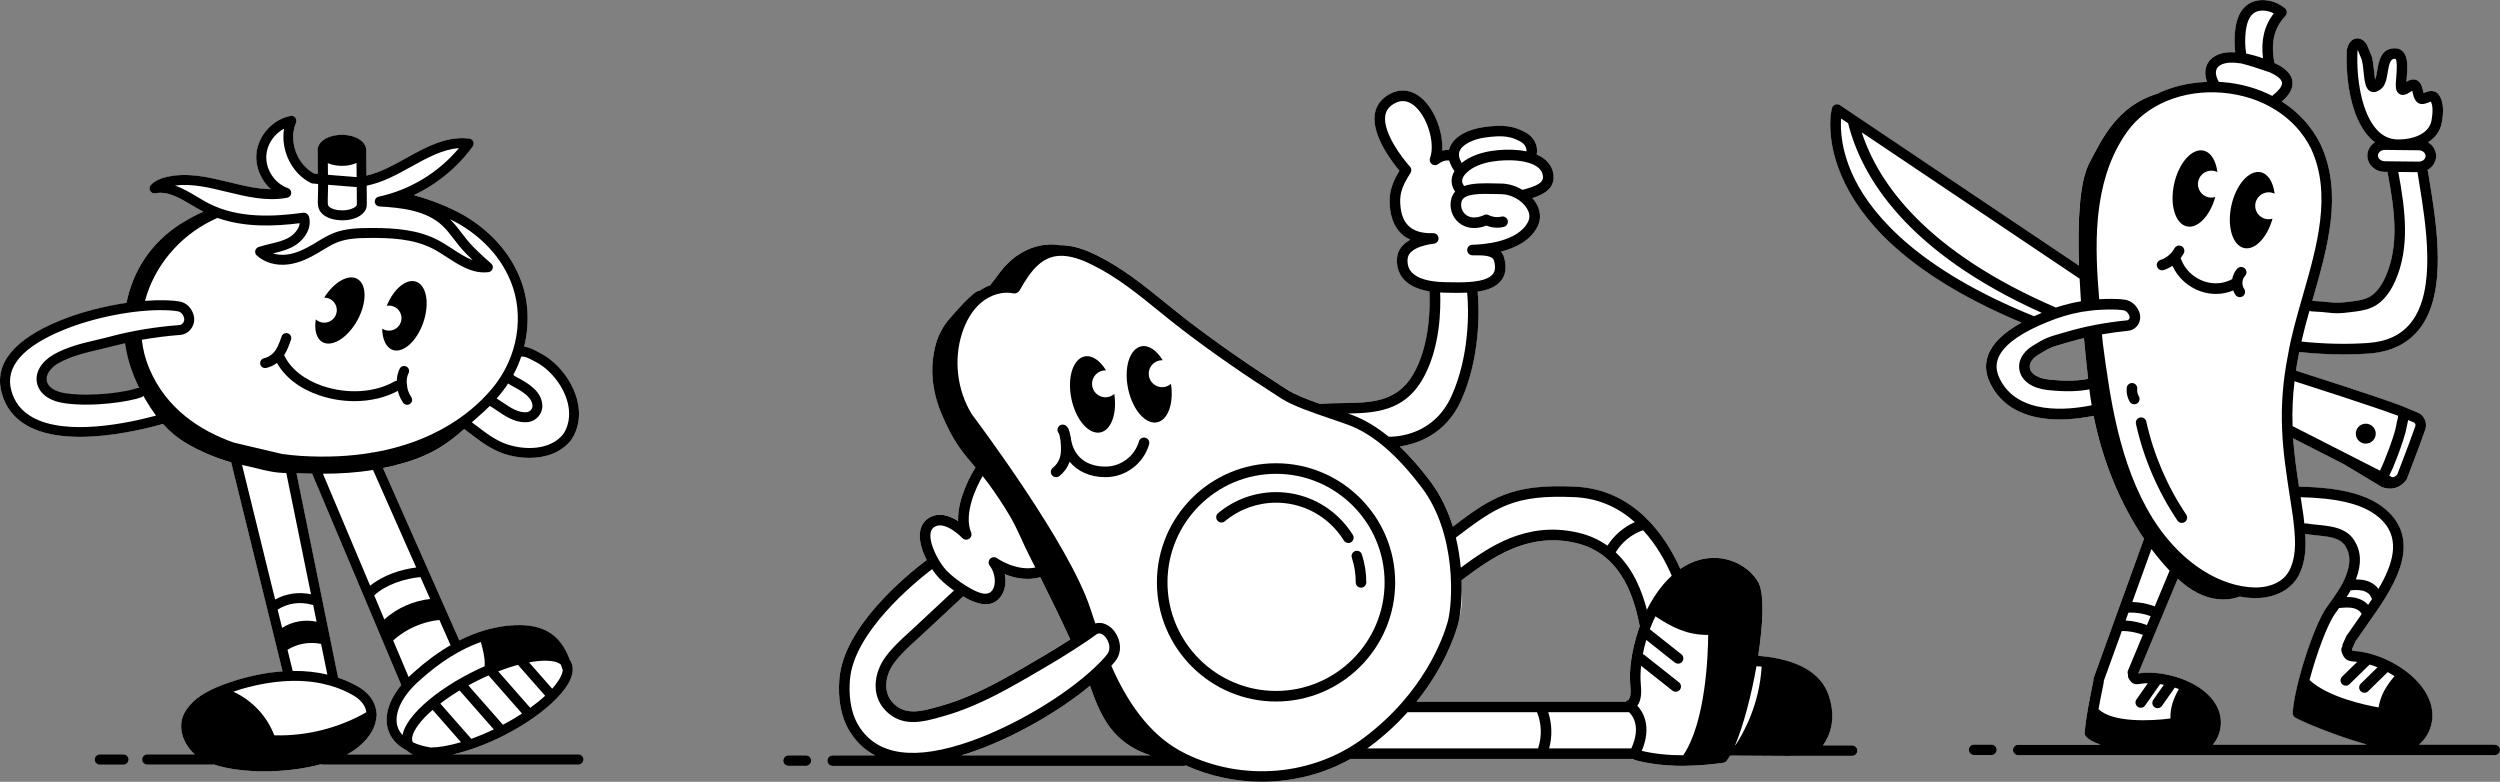 <?xml version="1.0" encoding="UTF-8"?><svg id="Layer_2" xmlns="http://www.w3.org/2000/svg" viewBox="0 0 1151 359.93"><rect x="0" y="0" width="1151" height="359.93" fill="#808080" stroke="none"/><defs><style>.cls-1{fill:#fff;}</style></defs><g id="Layer_1-2"><path class="cls-1" d="M262.27,303.78c-4.39-12.21-13.06-17.08-27.78-15.72-7.7.7-15.39,3.01-23.03,6.87l-14.24-32.17c-.06-.24-.16-.46-.29-.66l-20.62-46.58c2.82-.58,5.71-1.26,8.7-2.09,14.53-4.05,22.01-9.95,28.78-15.93.87.65,1.75,1.31,2.61,1.97,4.72,3.61,9.6,7.33,15.57,9.38,3.65,1.22,7.71,1.92,11.76,1.92,7.32,0,14.58-2.32,19.18-8.14.04-.05.07-.1.1-.14,3.4-5.08,4.39-11.23,2.84-17.79-2.04-8.68-8.41-17.16-16.23-21.62-.03-.02-.07-.04-.1-.05-.44-.22-.91-.48-1.41-.76-1.96-1.07-4.39-2.4-6.83-2.65,2.97-11.91,1.89-24.5-3.53-35.25-4.92-10.1-13.26-18.82-24.16-25.22-6.88-3.86-14.66-6.98-23.17-9.31,10.77-5.07,20.29-12.85,27.24-22.49.46-.64.55-1.48.23-2.21-.32-.73-1-1.23-1.79-1.32-10.56-1.24-19.92,3.94-28.98,8.95-5.95,3.29-12.07,6.67-18.41,8.1l-.11-11.68s0-.03,0-.04c-.05-4.01-4.83-7.02-11.16-7.02s-11.16,3.05-11.16,7.09c0,.3.03.58.08.87l.09,10.07-1.65-.13c-8.12-4.21-12.11-15.09-8.54-23.54.32-.76.2-1.64-.33-2.28-.52-.64-1.36-.94-2.17-.78-8.32,1.63-15.06,9.24-15.67,17.7-.44,6.01,2.25,12.04,6.7,16.04-6.25-.05-12.61-1.6-19.24-3.21-9.4-2.29-19.12-4.66-28.79-2.42-2.06.48-5.06,1.38-7.25,3.68-.67.7-.81,1.76-.34,2.61.46.85,1.42,1.31,2.38,1.13,5.74-1.09,11.2,2.16,16.99,5.59,1.67.99,3.4,2.02,5.13,2.93-3.15,1.25-6.32,3.12-8.66,4.48-4.6,2.68-8.82,6-12.5,9.85-2.09,2.19-4.01,4.55-5.71,7.05-4.22,6.21-7.1,13.29-8.57,20.66-10.46,1.54-21.46,4.4-30.63,8.14C6.24,156.39-2.77,167.57.82,180.89c1.77,6.56,5.69,11.61,11.67,15.02,6.73,3.84,15.45,5.19,24.37,5.19,14.49,0,29.5-3.55,37.34-5.73l.49-.14c.09-.03.18-.07.26-.1,1.55,1.74,3.2,3.37,4.99,4.86,4.32,3.58,9.32,6.26,14.44,8.53,3.93,1.74,7.97,3.25,12.1,4.39l23.67,96.25c-6.16.44-13,1.62-20.58,3.83-2.75.88-6.17,1.98-9.48,3.37-7.77,3.26-12.64,7.15-15.35,12.32-3.84,8.06,1.45,17.49,8.78,21.23,6.56,3.45,17.05,5.2,28.23,5.2,16.69,0,34.92-3.89,43.85-11.8,4.64-3.93,7.36-8.73,7.65-13.4.19-.5.21-1.06.01-1.57,0-.03,0-.07,0-.1-.2-3.14-1.65-7.67-7.41-11.42l-.19-.13s-.07-.05-.11-.07c-2.73-1.65-6.03-3.25-9.92-4.57l-19.17-94.13c2.49.07,4.91.13,7.27.16l41.06,97.34c-5.7,6.92-7.98,14.22-6.1,20.4.97,3.2,3.32,6.95,8.69,9.69,2.1,2.12,5.59,3.21,10.37,3.21.16,0,.33-.02.5-.02.32.05.62.1.95.14.09.01.19.02.28.02.36,0,.7-.09,1-.25.95-.07,1.95-.18,2.98-.32,8.32-1.16,18.37-4.57,28.32-9.61,9.94-5.04,18.64-11.13,24.49-17.16,6.49-6.68,8.77-12.5,6.58-16.82-.16-.32-.36-.63-.56-.92ZM64.01,178.04c-1.14,3.48-4.87,4.22-8.12,4.49-10.3.86-22.19,1.63-31.93-2.54-2.75-1.18-4.91-3.56-3.85-6.73,1.11-3.34,6.66-5.91,9.32-7.64,4.42-2.87,8.82-4.41,14-5.18,5.23-.78,9.51-3.05,14.57-4.24,4.34-1.02,6.31,5.2,2.68,6.83.11.21.2.42.26.65,1.16,4.15,4.49,9.99,3.06,14.35Z"/><path d="M266.28,347.4h-57.92c7.45-1.67,15.76-4.79,23.43-8.68,9.95-5.04,18.65-11.14,24.5-17.17,6.51-6.7,8.79-12.54,6.59-16.88-.17-.33-.36-.64-.57-.93-4.4-12.22-13.09-17.1-27.83-15.74-7.69.7-15.37,3-23,6.85l-14.22-32.12c-.06-.25-.17-.48-.31-.69l-20.61-46.55c2.81-.57,5.67-1.25,8.65-2.08,14.51-4.04,21.99-9.93,28.74-15.89.88.65,1.75,1.31,2.62,1.98,4.72,3.61,9.6,7.34,15.58,9.39,3.65,1.22,7.72,1.93,11.77,1.93,7.34,0,14.61-2.32,19.22-8.16.04-.05.07-.1.11-.15,3.41-5.1,4.4-11.26,2.85-17.82-2.05-8.69-8.42-17.19-16.25-21.65-.03-.02-.07-.04-.11-.06-.44-.22-.91-.48-1.41-.76-1.95-1.07-4.36-2.38-6.79-2.64,2.96-11.91,1.87-24.49-3.55-35.22-4.93-10.11-13.28-18.84-24.18-25.24-6.85-3.84-14.59-6.95-23.06-9.28,10.73-5.07,20.21-12.83,27.14-22.45.47-.66.57-1.52.24-2.26-.33-.74-1.02-1.26-1.83-1.35-10.58-1.25-19.95,3.94-29.01,8.96-6.19,3.43-12.11,6.7-18.33,8.09l-.11-11.63s0-.03,0-.04c-.05-4.04-4.85-7.08-11.21-7.08s-11.21,3.07-11.21,7.14c0,.3.03.59.08.87l.09,10.01-1.58-.13c-8.09-4.2-12.06-15.05-8.51-23.47.33-.78.2-1.68-.33-2.33-.53-.66-1.38-.96-2.22-.8-8.34,1.64-15.09,9.27-15.71,17.74-.43,5.98,2.21,11.98,6.62,15.99-6.21-.07-12.52-1.61-19.1-3.21-9.41-2.29-19.13-4.66-28.81-2.42-2.07.48-5.08,1.39-7.28,3.69-.68.72-.83,1.8-.35,2.67.48.87,1.46,1.34,2.44,1.15,5.71-1.08,11.17,2.16,16.95,5.59,1.66.99,3.38,2,5.1,2.91-3.13,1.25-6.28,3.1-8.6,4.45-4.6,2.68-8.82,6-12.5,9.85-2.09,2.19-4.01,4.55-5.71,7.05-4.21,6.19-7.09,13.25-8.56,20.6-10.47,1.54-21.48,4.41-30.66,8.16C6.2,156.36-2.83,167.56.77,180.9c1.77,6.57,5.7,11.64,11.69,15.05,6.74,3.84,15.47,5.19,24.4,5.19,14.5,0,29.51-3.55,37.35-5.74l.49-.14c.1-.03.19-.07.28-.11,1.54,1.72,3.18,3.34,4.96,4.82,4.32,3.58,9.31,6.26,14.44,8.53,3.91,1.73,7.93,3.23,12.05,4.37l23.66,96.22c-6.15.44-12.97,1.63-20.53,3.83-2.75.88-6.17,1.98-9.48,3.37-7.78,3.26-12.66,7.16-15.38,12.34-3.16,6.62-.15,14.17,5.07,18.75h-21.99c-1.26,0-2.29,1.02-2.29,2.29s1.02,2.29,2.29,2.29h30.6c6.35,2.11,14.64,3.17,23.37,3.17s18.04-1.1,26.11-3.28c.21.06.43.11.66.11h117.76c1.26,0,2.29-1.02,2.29-2.29s-1.02-2.29-2.29-2.29ZM198.39,344.16c-3.19-.5-5.96-1.3-8.24-2.37-.04-.06-.08-.12-.12-.18-1.16-2.3,1.05-6.75,5.78-11.62,1.02-1.05,2.17-2.1,3.37-3.16l13.07,14.88c-5.48,1.62-10.19,2.38-13.87,2.45ZM216.99,340.16l-14.27-16.24c2.68-2.07,5.66-4.09,8.87-6.03l15.75,17.93c-3.63,1.74-7.1,3.18-10.35,4.35ZM251.04,304.18c3.55,0,6.04.68,7.23,1.87.18.55.37,1.1.53,1.69.06.23.17.43.3.62-.1,2.2-1.84,5.31-4.88,8.71l-10.65-12.12c2.83-.52,5.35-.77,7.48-.77ZM238.52,306.1c.07.1.13.21.22.3l12.24,13.93c-2.02,1.87-4.33,3.73-6.85,5.56l-14.75-16.79c3.25-1.26,6.31-2.26,9.14-3.01ZM225.06,311.12l15.29,17.4c-2.74,1.79-5.69,3.52-8.79,5.16l-15.93-18.13c1.14-.63,2.3-1.24,3.48-1.84,1.99-1.01,3.93-1.92,5.83-2.75.04.06.07.11.12.17ZM221.36,295.59c.84,2.77,2.07,7.6,1.76,11.17-2.05.89-4.08,1.85-6.07,2.86-9.95,5.04-18.65,11.14-24.51,17.17-4.16,4.28-6.58,8.2-7.22,11.61-1.08-1.16-1.86-2.47-2.3-3.9-1.84-6.08,2.14-14.29,10.43-21.46,9.22-8.31,18.56-14.14,27.91-17.45ZM207.4,296.93s.05.07.06.1c-5.73,3.32-11.42,7.5-17.05,12.57-.8.69-1.55,1.4-2.28,2.11l-7.11-16.86c5.87-5.26,13.48-8.63,21.27-9.43l5.1,11.51ZM198.03,275.77c-7.73.84-15.26,4.19-21.08,9.4l-4.66-11.04c5.31-5.04,14.3-7.82,21.28-8.44l4.47,10.09ZM191.62,261.28c-7.14.88-15.45,3.63-21.2,8.4l-21.75-51.58c7.81-.03,15.24-.45,23.07-1.73l19.89,44.92ZM245.94,166.25c.53.29,1.03.56,1.5.8,6.65,3.81,12.28,11.32,14.01,18.7.86,3.67,1.19,9.11-2.15,14.15-5.8,7.24-17.18,7.56-25.88,4.66-5.26-1.8-9.63-5.15-14.27-8.69-.64-.49-1.28-.96-1.91-1.44.27-.24.53-.47.8-.71.79-.7,1.6-1.33,2.2-1.96,1.84-1.55,3.6-3.17,5.27-4.87,1.09.64,2.19,1.39,3.35,2.17,3.73,2.52,7.93,5.35,12.89,5.35.46,0,.93-.02,1.4-.07.04,0,.08-.01.12-.02,3.64-.59,6.35-3.62,6.44-7.27-.05-7.1-7.14-10.89-11.41-13.18-.59-.3-1.52-.79-1.97-1.29,1.46-2.7,2.66-5.5,3.64-8.35,1.46-.42,4.14,1.04,5.97,2.04ZM228.67,183.46c1.36-1.56,2.65-3.17,3.88-4.84.49-.68.94-1.38,1.4-2.08.71.54,1.49.98,2.24,1.37,4.52,2.42,8.93,5.11,8.96,9.08-.04,1.34-1.13,2.53-2.55,2.79-3.89.39-7.43-2-11.18-4.52-.9-.61-1.82-1.22-2.75-1.8ZM157.45,76.36c2.55,0,4.85-.5,6.69-1.34l.06,6.47c-.1,0-.21.02-.31.02l-12.9-1.03-.05-5.37c1.81.79,4.04,1.25,6.51,1.25ZM150.9,92.14v-.58c.01-.82.04-1.65.07-2.47.04-1.08.08-2.17.07-3.25v-.76s12.63,1.01,12.63,1.01c.09,0,.19,0,.28,0,.1,0,.2-.02.29-.02l.06,6.26-.03,1.96c0,.74-2.33,2.56-6.64,2.56-2.41,0-5.38-.56-6.45-2.12-.32-.47-.3-1.69-.28-2.59ZM90.86,90.66c-3.32-1.97-6.71-3.99-10.26-5.22,7.72-1.03,15.6.89,23.9,2.91,9.04,2.2,18.38,4.48,27.73,2.69,1.02-.19,1.77-1.04,1.85-2.08.08-1.03-.55-1.99-1.52-2.33-6.14-2.17-10.41-8.69-9.94-15.18.37-5.12,3.66-9.83,8.17-12.21-1.68,9.77,3.42,20.66,12.41,25.04.26.12.53.2.82.22l2.44.2v1.17c.02,1.01-.02,2.03-.05,3.04-.03.87-.06,1.74-.07,2.61v.53c-.04,1.51-.08,3.59,1.08,5.27,2.55,3.71,8,4.11,10.22,4.11,6.39,0,11.21-3.07,11.21-7.1l.03-1.99-.06-6.85c7.28-1.43,13.98-5.14,20.51-8.75,7.41-4.1,14.48-8.01,21.95-8.52-9.37,11.24-22.61,19.28-36.92,22.32-1.12.24-1.89,1.27-1.81,2.41.09,1.14,1.01,2.05,2.15,2.11,10.01.57,21.33,1.77,28.88,8.74,1.97,1.82,3.62,3.98,5.36,6.26.86,1.12,1.74,2.29,2.68,3.41,1.87,2.25,3.91,4.33,6.01,6.32-3.12-1.16-6.19-3.15-9.35-5.21-2.16-1.41-4.4-2.86-6.7-4.06-9.12-4.77-19.76-5.55-30.01-5.55-.5,0-1,0-1.5,0-5.33.04-10.96.24-16.17,2.22-2.86,1.09-5.43,2.65-7.92,4.17-.68.41-1.36.82-2.04,1.23-3.13,1.84-7.29,4.02-11.76,4.6-2.3.29-4.55.11-6.53-.51,2.91-.7,5.92-1.43,8.74-2.85,5.02-2.52,9.36-8.11,7.93-13.92-.1-.42-.32-.79-.6-1.07-.48-.64-1.28-1.01-2.14-.89-13,1.77-29.7,2.87-43.65-4.38-1.67-.87-3.32-1.85-5.07-2.89ZM14.73,191.98c-4.96-2.83-8.08-6.84-9.54-12.27-2.9-10.76,5.22-20.13,24.14-27.86,14.26-5.83,33.1-9.45,46.89-9.03,1.58.05,3.66.15,5.69.51.62.11,2.13.61,2.81,2.91.24.79.1,1.64-.37,2.33-.44.64-1.09,1.03-1.78,1.09-11.03.83-21.73,2.6-31.78,5.28-2.05.55-4.18,1.05-6.24,1.53-6.72,1.58-13.66,3.21-19.89,6.78-5.64,3.23-8.57,8.21-7.65,12.99.95,4.91,5.7,8.43,12.71,9.41,13.45,1.89,30.22-.8,35.45-2.77.35-.13.65-.35.88-.61.33.6.66,1.21,1.01,1.81,1.46,2.5,3.05,4.94,4.78,7.26-12.77,3.45-41.4,9.62-57.11.66ZM64.07,178.46c-.17.02-.34.06-.51.12-4.71,1.78-20.69,4.28-33.19,2.52-4.99-.7-8.3-2.85-8.85-5.74-.54-2.8,1.54-5.92,5.43-8.15,5.65-3.24,12.26-4.79,18.66-6.29,2.09-.49,4.26-1,6.37-1.56,1.85-.49,3.73-.94,5.63-1.37,0,.03,0,.06.01.09.97,7.1,3.3,13.95,6.46,20.39ZM68.72,169.66c-1.78-4.25-2.92-8.69-3.41-13.24,5.73-1.01,11.61-1.76,17.6-2.21,2.08-.16,3.98-1.27,5.21-3.05,1.26-1.83,1.62-4.1.99-6.23-.98-3.3-3.38-5.58-6.41-6.11-2.32-.4-4.6-.52-6.34-.57-3-.09-6.23,0-9.59.26,4.17-15.7,15.48-29.4,30.6-36.88l.15-.08c.85-.42,1.71-.83,2.58-1.23,12.7,4.51,26.48,3.87,37.89,2.44-.31,2.86-2.89,5.6-5.65,6.98-2.38,1.2-5.03,1.83-7.84,2.51-1.79.43-3.65.88-5.47,1.49-.76.26-1.34.89-1.51,1.68-.17.79.08,1.61.67,2.16,3.54,3.32,8.98,4.87,14.57,4.15,5.3-.68,9.99-3.13,13.5-5.19.7-.41,1.4-.84,2.09-1.26,2.42-1.47,4.7-2.86,7.17-3.8,4.49-1.71,9.45-1.89,14.57-1.92,9.42-.07,20.24.27,29.36,5.03,2.11,1.1,4.16,2.43,6.33,3.84,5.3,3.44,10.77,6.99,17.14,6.99.64,0,1.3-.04,1.96-.11.9-.1,1.65-.73,1.92-1.59.27-.86,0-1.8-.67-2.4-3.81-3.36-7.75-6.84-11-10.76-.87-1.05-1.73-2.17-2.56-3.26-1.66-2.17-3.38-4.4-5.43-6.39,1.44.7,2.85,1.43,4.21,2.19,10.09,5.93,17.82,13.98,22.36,23.31,7.72,15.3,5.81,34.75-4.86,49.53-6.47,8.83-23.28,26.52-56.93,32.36-.39-.04-.79,0-1.17.17-.02,0-.04.02-.06.03-9.37,1.53-20.01,2.14-32.08,1.41-2.65-.18-5.57-.47-8.67-.89l-22.29-5.25c-15.62-5.51-31.14-15.63-38.92-34.1ZM111.44,214.07s.07.01.1.02c5.8,1.12,12.65,3.44,18.55,3.63.58.02,1.15.04,1.72.05l11.37,55.84c-5.76-1.21-11.55-.35-16.51,2.41l-15.24-61.96ZM129.88,289.07l-2.06-8.39c4.68-3.04,10.47-3.84,16.11-2.17.09.03.17.03.26.05l1.56,7.67c-5.59-1.14-11.21-.13-15.87,2.84ZM147.83,296.44l2.88,14.14c-4.61-1.1-9.91-1.76-15.95-1.68l-2.39-9.74c4.57-2.83,10.03-3.79,15.46-2.72ZM126.27,338.53c-3.29-8.79-10.3-16.17-18.84-20.08,1.23-.42,2.41-.8,3.47-1.14,8.14-2.37,15.36-3.5,21.74-3.78.11.02.23.03.35.03.16,0,.32-.02.48-.06.75-.02,1.5-.04,2.23-.04,12.5,0,21.47,3.39,27.47,6.99l.18.12c3.17,2.06,4.95,4.53,5.33,7.34-12.76,7.33-27.71,11.06-42.4,10.62ZM165.64,343.34c4.65-3.93,7.37-8.74,7.67-13.43.19-.51.21-1.07.01-1.6,0-.03,0-.06,0-.09-.2-3.15-1.66-7.7-7.44-11.46l-.19-.13s-.07-.05-.11-.07c-2.73-1.64-6.02-3.25-9.91-4.56l-.82-4.04s0,0,0,0l-18.33-90.04c2.45.07,4.83.12,7.17.16l41.05,97.34c-5.7,6.93-7.97,14.23-6.09,20.42.97,3.22,3.34,6.98,8.72,9.73.76.76,1.7,1.36,2.77,1.84h-30.5c2.28-1.21,4.31-2.56,6-4.06Z"/><path d="M56.84,347.4h-10.91c-1.26,0-2.29,1.02-2.29,2.29s1.02,2.29,2.29,2.29h10.91c1.26,0,2.29-1.02,2.29-2.29s-1.02-2.29-2.29-2.29Z"/><path d="M180.83,161.12c4.82,1.64,11.13-4.07,14.09-12.75,2.96-8.68,1.45-17.05-3.38-18.7-4.52-1.54-10.33,3.37-13.48,11.13,1.32-.24,2.72-.04,3.96.69,2.75,1.63,3.65,5.17,2.03,7.91-1.63,2.75-5.17,3.65-7.91,2.03-.06-.04-.11-.09-.18-.13.06,4.91,1.78,8.75,4.88,9.81Z"/><path d="M148.52,157.53c4.47,2.44,11.66-2.1,16.06-10.15,4.4-8.05,4.34-16.56-.13-19-4.19-2.29-10.76,1.55-15.19,8.66,1.34,0,2.68.42,3.78,1.36,2.43,2.07,2.72,5.72.64,8.14-2.07,2.43-5.72,2.72-8.14.65-.06-.05-.1-.11-.15-.16-.78,4.85.26,8.93,3.13,10.5Z"/><path d="M147.14,182.06c5.23,1.76,10.71,2.63,16.05,2.63,7.24,0,14.22-1.61,19.99-4.73.39,1.8,1.02,3.27,2.33,5.35.44.69,1.18,1.07,1.94,1.07.42,0,.84-.11,1.22-.35,1.07-.68,1.39-2.09.71-3.16-1.56-2.47-1.81-3.5-2.1-6.48-.15-1.56.14-3.19.83-4.6.55-1.14.08-2.51-1.05-3.06-1.13-.55-2.5-.08-3.06,1.05-.84,1.73-1.27,3.61-1.31,5.52-.35.02-.7.11-1.02.29-8.98,5.17-21.64,5.99-33.06,2.14-8.5-2.87-14.94-8.03-17.79-14.23,1.54-2.37,2.45-5.03,3.16-7.13.41-1.2-.24-2.5-1.43-2.9-1.19-.41-2.5.24-2.9,1.43-1.07,3.15-2.11,5.92-4.02,7.8-1.11,1.1-2.57,1.9-4.09,2.25-1.23.28-2,1.51-1.71,2.75.24,1.06,1.19,1.77,2.23,1.77.17,0,.34-.02.52-.06,1.8-.42,3.48-1.21,4.95-2.31,3.68,6.64,10.55,11.9,19.63,14.97Z"/><path class="cls-1" d="M852.72,343.16h-13.47c3.1-4.36,6.3-12.01,2.69-22.84-3.57-10.72-14.51-16.88-32.47-18.34,2.24-14.46,2.84-27.83.3-33.44-.03-.06-.06-.12-.09-.18-4.21-7.55-13.21-12.15-22.43-11.45-4.76.36-9.38,2.08-13.68,5.05-6.58-14.78-20.91-36.59-48.45-37.88-28.78-1.34-38.28,4.83-56.2,18.43-2.24-7.27-5.56-14.47-10.39-20.87-4.75-6.3-9.46-11.66-14.16-16.13,7.82-1.11,21.21-5.39,28.34-21.27,8.73-19.44,8.38-41.63,7.54-49.99,4.49-.68,8.51-2.12,10.83-5.09,2.09-2.67,2.56-6.16,1.41-10.36-.33-1.2-.87-2.17-1.57-2.95,6.62-1.69,13.92-5.09,17.09-11.94,1.55-3.35,1.19-7.12-1.02-10.63-.47-.74-1.01-1.44-1.61-2.11,4.54-1.41,10.46-4.04,9.79-10.55-.44-4.24-3.16-7.48-7.76-9.45.26-1.21.26-2.51-.04-3.78-.63-2.74-2.48-5.04-5.2-6.49-4.98-2.65-9.35-3.73-19.41-2.29-5.98.85-13.13,3.75-15.27,9.3-.14.36-.26.76-.36,1.18-1.16-.08-2.24.05-3.22.29.56-8.65-3.6-19.57-10.01-24.63-4.78-3.77-10.22-4.01-15.31-.67-3.27,2.15-5.17,5.13-5.63,8.86-1.2,9.63,8.02,21.6,11.41,25.63-4.06,6.64-5.15,11.35-4.28,17.93.89,6.74,4.11,11.44,9.32,13.84-3.19,1.73-5.94,4.45-6.19,8.7-.22,3.84.86,7.08,3.22,9.62,2.55,2.76,6.5,4.57,11.74,5.43.29,5.58.6,24.96-7.84,38.83-7.52,12.37-19.58,12.52-32.35,12.69-3.33.04-6.76.1-10.13.36-5.86-2.07-11.73-4.35-15.14-6.52-16.8-10.7-31.54-20.92-45.05-31.23-3.68-2.81-7.34-5.78-10.88-8.65-9.72-7.89-19.77-16.04-31.43-21.86-4.24-2.11-9.87-4.57-15.92-4.81-.4-.02-.79,0-1.18.01-2.32-.48-17.33-2.84-29.16,14.18l-3.31,4.29c-1.7.64-3.35,1.49-4.91,2.54h0c-1.86-.8-10.84,9.46-13.14,12.11-.21.24-.37.43-.46.53-.71.81-1.39,1.68-2.02,2.59-1.9,2.72-3.4,5.8-4.29,8.92-.56,1.98-.98,3.96-1.27,5.95s-.43,3.99-.45,5.98c-.01,1.33.03,2.66.13,3.98.05.66.11,1.32.19,1.98.15,1.32.36,2.64.63,3.95.13.65.27,1.31.43,1.96.63,2.61,1.46,5.18,2.49,7.71,1.17,2.89,2.49,5.83,3.98,8.68,1.11,2.14,2.31,4.23,3.6,6.21.43.66.87,1.31,1.32,1.94.52.73,1.06,1.45,1.61,2.16.2.26.41.52.62.78.35.44.7.89,1.06,1.33.27.33.54.66.82.99.3.37.61.73.91,1.1.42.49.83.99,1.25,1.48.21.24.41.49.62.73.07.08.13.16.2.23-1.72,2.73-8.33,13.99-7.99,24.65-3.89-2.48-9.23-4.44-13.92-1.13-2.14,1.51-3.41,3.84-3.67,6.73-.35,3.92,1.14,8.41,3.13,12.32-9.27,6.98-38.16,30.57-40.19,54.63-.81,9.56.83,17.96,4.75,24.31,3.01,4.89,6.91,8.56,11.68,11.02h-19.54c-1.34,0-2.43,1.09-2.43,2.43s1.09,2.43,2.43,2.43h161.64c.35,0,.67-.08.96-.21,11.14,5.03,23.11,7.52,35.02,7.52,14.27,0,28.44-3.57,40.92-10.55.14.02.28.05.42.05h129.58c.29.28.64.49,1.06.6,6.59,1.72,13.88,2.59,21.82,2.59,5.86,0,12.07-.47,18.6-1.42.62-.09,1.18-.41,1.57-.91.53-.68,1.07-1.51,1.61-2.47,12.1.12,20.34.16,25.98.16,2.2,0,4.01,0,5.49-.02.17.04.34.06.53.06h24.17c1.34,0,2.43-1.09,2.43-2.43s-1.09-2.43-2.43-2.43ZM432.41,325.22c-7.95,2.26-15.47,4.4-21.18-1.46-5.13-5.27-3.46-13.18.27-18.3,2.92-4.01,6.49-7.26,10.26-10.7,1.05-.96,2.1-1.92,3.14-2.89,6.49-6.11,12.94-12.09,18.52-17.26,2.52,1.51,6.55,3.61,10.4,3.61,2.62,0,5.16-.98,7.08-3.79,1.98-2.9,2.35-6.62,1.68-10.07,4.27,1.72,10.2,3.11,16.32,1.4,4.51,8.99,8.95,18.05,13.16,27.2.22.48.45.97.67,1.45-4.08,2.63-8.41,5.29-11.37,7.04-6.49,3.83-13.84,8.18-21.15,12.11-9.95,5.36-18.73,9.09-26.84,11.38l-.96.27ZM442.6,347.76c2.01-.6,4.06-1.25,6.17-2,18.24-6.46,38.64-18.08,53.08-30.03.13.36.27.72.39,1.08,2.51,7.23,5.53,14.64,10.7,20.41,4.46,4.99,10.38,8.62,16.79,10.53h-87.13ZM750.56,314.98c.22,2.64.55,6.64-1.24,7.45-.32.15-.59.36-.81.61h-96.32c12.56-15.6,17.51-30.08,19.01-35.4.22-.79.44-1.75.64-2.84,1.03-4.09,1.52-8.34,1.19-12.34-.03-.03-.04-.07-.07-.11.03-1.67.01-3.41-.05-5.22l1.4-1.03c12.13-8.95,28.73-21.22,50.99-16.16,22.49,5.11,27.48,27.8,29.58,38.12,0,.13,0,.26.01.39-3.5,9.57-4.94,19.38-4.35,26.53Z"/><path class="cls-1" d="M371.05,347.76h-8.03c-1.34,0-2.43,1.09-2.43,2.43s1.09,2.43,2.43,2.43h8.03c1.34,0,2.43-1.09,2.43-2.43s-1.09-2.43-2.43-2.43Z"/><path d="M852.72,343.16h-13.41c3.1-4.38,6.28-12.04,2.68-22.85-3.58-10.74-14.53-16.91-32.51-18.38,2.23-14.44,2.83-27.79.29-33.39-.03-.06-.06-.12-.09-.18-4.21-7.55-13.21-12.15-22.43-11.45-4.74.36-9.35,2.07-13.64,5.02-6.59-14.79-20.93-36.61-48.49-37.9-28.8-1.34-38.3,4.83-56.22,18.43-2.24-7.25-5.56-14.43-10.37-20.82-4.74-6.28-9.43-11.62-14.11-16.09,7.84-1.12,21.21-5.42,28.34-21.29,8.72-19.42,8.39-41.56,7.55-49.97,4.48-.68,8.49-2.13,10.82-5.11,2.1-2.68,2.57-6.18,1.42-10.41-.32-1.18-.85-2.13-1.53-2.9,6.61-1.7,13.87-5.11,17.04-11.94,1.56-3.37,1.2-7.16-1.02-10.68-.45-.72-.98-1.4-1.56-2.06,4.54-1.42,10.42-4.07,9.75-10.58-.44-4.25-3.16-7.5-7.75-9.47.25-1.2.25-2.5-.05-3.76-.64-2.75-2.49-5.07-5.23-6.52-4.99-2.65-9.36-3.74-19.44-2.3-5.99.86-13.16,3.76-15.31,9.34-.13.35-.25.73-.35,1.14-1.12-.07-2.17.05-3.12.28.53-8.65-3.63-19.55-10.03-24.61-4.8-3.79-10.26-4.03-15.38-.67-3.29,2.16-5.19,5.15-5.66,8.9-1.2,9.63,7.98,21.58,11.4,25.65-4.05,6.64-5.13,11.35-4.27,17.94.88,6.72,4.08,11.42,9.25,13.84-3.16,1.74-5.88,4.46-6.12,8.69-.22,3.85.87,7.1,3.23,9.66,2.55,2.76,6.5,4.57,11.72,5.44.28,5.64.56,24.96-7.83,38.76-7.5,12.34-19.55,12.5-32.31,12.66-3.37.04-6.84.1-10.25.37-5.82-2.06-11.63-4.32-15.02-6.48-16.8-10.7-31.54-20.92-45.05-31.23-3.68-2.81-7.34-5.78-10.88-8.65-9.72-7.89-19.77-16.04-31.43-21.86-4.24-2.11-9.87-4.57-15.92-4.81-.4-.02-.79,0-1.18.01-2.33-.49-17.33-2.84-29.16,14.18l-3.25,4.22c-1.74.65-3.43,1.52-5.03,2.59-2.17-.62-12.49,11.47-13.54,12.66-2.84,3.26-5.12,7.34-6.31,11.51-3,10.53-1.95,21.42,2.15,31.52,2.34,5.78,5.29,11.77,8.91,16.83,2.18,3.05,4.64,5.91,7.08,8.8-1.72,2.73-8.33,13.99-7.99,24.65-3.89-2.48-9.23-4.44-13.92-1.13-2.14,1.51-3.41,3.84-3.67,6.73-.35,3.92,1.14,8.41,3.13,12.32-9.27,6.98-38.16,30.57-40.19,54.63-.81,9.56.83,17.96,4.75,24.31,3.01,4.89,6.91,8.56,11.68,11.02h-19.54c-1.34,0-2.43,1.09-2.43,2.43s1.09,2.43,2.43,2.43h161.64c.35,0,.68-.08.98-.21,11.13,5.03,23.11,7.51,35.01,7.51,14.27,0,28.43-3.56,40.92-10.55.14.02.28.04.43.04h129.58c.29.28.64.49,1.06.6,6.59,1.72,13.88,2.59,21.82,2.59.43,0,.87-.02,1.3-.03.05,0,.09.02.14.02.09,0,.18-.02.26-.03,5.36-.08,10.99-.53,16.9-1.38.62-.09,1.18-.41,1.57-.91.52-.66,1.04-1.48,1.57-2.41,12.05.11,20.28.16,25.92.16,2.45,0,4.4,0,5.97-.03.04,0,.09.01.13.01h24.17c1.34,0,2.43-1.09,2.43-2.43s-1.09-2.43-2.43-2.43ZM769.67,265.06c-1.29,1.18-2.55,2.48-3.77,3.9-3.01,3.53-5.56,7.55-7.68,11.78-2.05-7.92-5.95-18.62-14.35-26.43,2.84-4.74,7.37-8.4,12.59-10.2,6.27,6.8,10.51,14.67,13.2,20.94ZM724.89,228.88c11.68.55,20.78,5.24,27.79,11.49-5.15,2.28-9.59,6.1-12.61,10.86-3.78-2.68-8.28-4.82-13.69-6.04-23.74-5.4-41.06,6.74-53.84,16.16-.4-4.44-1.12-9.12-2.26-13.84,18.52-14.09,26.74-19.93,54.6-18.62ZM671.2,287.64c1.07-3.79,2.03-11.34,1.71-20.51l1.4-1.03c12.13-8.95,28.73-21.22,50.99-16.16,22.69,5.16,27.57,28.21,29.64,38.4-.14.37-.28.74-.41,1.12-.09.19-.15.39-.19.59-3.09,9.06-4.35,18.19-3.78,24.94.22,2.64.55,6.64-1.24,7.45-.32.15-.59.36-.81.61h-96.32c12.56-15.6,17.51-30.08,19.01-35.4ZM703.72,74.94c3.26.97,6.3,2.78,6.65,6.15.31,3.03-2.75,4.47-8.51,6.06-.33.09-.64.18-.94.26-2.94-1.78-6.35-2.86-9.65-2.9-.92-.01-1.87-.03-2.86-.06-4.78-.12-10.24-.24-14.34,1.19-.41-.54-.83-1.28-.9-2.13-.09-1.13.47-2.35,1.68-3.62,6.06-6.38,18.5-6.23,22.17-6.04,1.63.09,4.2.34,6.65,1.07,0,0,.02,0,.03,0ZM671.99,69.62c1.3-3.37,6.85-5.61,11.46-6.27,8.85-1.26,12.23-.47,16.46,1.78,1.89,1,2.55,2.36,2.77,3.32.1.41.11.82.08,1.22-1.67-.34-3.49-.58-5.46-.68-5-.27-16.83-.14-24.33,6.04-1.25-2.06-1.58-3.88-.99-5.41ZM649.98,125.39c-1.45-1.57-2.09-3.55-1.94-6.07.34-5.99,11.9-7.1,12.01-7.11,1.32-.1,2.31-1.24,2.24-2.57-.08-1.32-1.18-2.34-2.52-2.3-8.97.32-13.84-3.44-14.9-11.48-.78-5.9.28-9.69,4.51-16.21.6-.93.5-2.15-.25-2.97-3.5-3.82-12.36-15.44-11.39-23.17.29-2.3,1.43-4.07,3.5-5.43,3.37-2.21,6.53-2.07,9.69.42,6.14,4.85,9.98,17.34,7.46,24.29-.38,1.04,0,2.2.92,2.83.91.63,2.14.55,2.98-.17.11-.09,2.29-1.95,4.94-1.53.4,1.46,1.15,3.09,2.4,4.85-.99,1.65-1.43,3.37-1.29,5.13.14,1.77.85,3.21,1.61,4.31-.8.89-1.42,1.96-1.77,3.29-1.06,4.04.29,8.35,3.44,10.99,3.32,2.78,7.89,3.26,12.68,1.37,1.6.63,4.64,1.47,8.09.59,1.3-.33,2.09-1.66,1.76-2.96-.33-1.3-1.66-2.09-2.96-1.76-3.03.77-5.65-.64-5.66-.64-.69-.39-1.52-.43-2.23-.09-3.38,1.57-6.5,1.49-8.55-.23-1.71-1.43-2.44-3.79-1.85-6.02.99-3.78,8.99-3.58,15.41-3.42,1,.02,1.99.05,2.92.06,4.45.05,9.36,2.76,11.68,6.44.92,1.47,1.8,3.71.72,6.03-4.59,9.9-22.01,10.73-25.19,10.8h-.54c-1.33.02-2.41,1.1-2.41,2.44s1.07,2.42,2.41,2.44c.1,0,.42,0,.92,0,4.56-.03,8.38.15,9.03,2.52.74,2.7.56,4.7-.56,6.13-3.24,4.14-13.95,3.9-21.04,3.73l-1.38-.03c-7.07-.14-12.35-1.73-14.89-4.48ZM654.46,175.43c8.84-14.54,8.89-33.86,8.58-40.78.58.03,1.13.07,1.73.09l1.37.03c1.59.04,3.29.07,5.04.07,1.41,0,2.85-.03,4.29-.1.81,7.78,1.2,28.93-7.15,47.5-8.15,18.15-25.17,18.88-28.96,18.82-5.6-4.57-11.2-7.9-16.89-10.02-.57-.21-1.18-.43-1.8-.66,12.69-.22,25.47-1.25,33.8-14.96ZM428.39,245.91c.18-1.95,1.02-2.76,1.63-3.19,4.9-3.46,12.96,4.89,13.04,4.98.8.86,2.11,1.03,3.1.39.99-.64,1.38-1.89.93-2.98-3.49-8.36,2.23-20.68,5.31-25.93.78.97,1.56,1.95,2.3,2.95,3.78,5.13,7.33,10.43,10.53,15.94,3.31,5.7,5.62,11.77,8.59,17.6.95,1.87,1.89,3.74,2.84,5.61-8.89,1.86-17.54-4.21-17.63-4.28-.99-.71-2.36-.59-3.2.3-.84.89-.89,2.26-.12,3.21,2.26,2.79,3.24,8.16,1.18,11.18-1.88,2.75-5.67,2.1-12.31-2.09-3.55-2.24-6.37-4.45-8.63-6.75-3.39-3.46-8.02-11.77-7.56-16.93ZM462.59,264.36c4.27,1.72,10.21,3.11,16.33,1.4,4.51,8.99,8.95,18.05,13.16,27.2.22.48.45.97.67,1.45-4.08,2.63-8.41,5.29-11.37,7.04-6.49,3.83-13.84,8.18-21.15,12.11-9.95,5.36-18.73,9.09-26.84,11.38l-.96.27c-7.95,2.26-15.47,4.4-21.18-1.46-5.13-5.27-3.46-13.18.27-18.3,2.92-4.01,6.49-7.26,10.26-10.7,1.05-.96,2.1-1.92,3.14-2.89,6.49-6.1,12.94-12.09,18.52-17.26,2.52,1.51,6.55,3.61,10.4,3.61,2.62,0,5.16-.98,7.08-3.79,1.98-2.9,2.35-6.62,1.68-10.07ZM395.36,334.18c-4.25-6.89-4.54-15.41-4.04-21.34,1.84-21.73,29.39-44.36,37.82-50.81,1.18,1.77,2.36,3.25,3.32,4.23,1.89,1.93,4.11,3.78,6.74,5.62-5.37,4.98-11.49,10.66-17.64,16.45-1.02.96-2.05,1.9-3.08,2.84-3.79,3.46-7.71,7.03-10.92,11.44-4.89,6.72-6.92,17.27.18,24.56,7.73,7.94,17.44,5.18,25.99,2.74l.96-.27c8.46-2.39,17.56-6.24,27.83-11.78,7.39-3.98,14.79-8.35,21.31-12.21,4.55-2.69,15.62-9.52,20.8-13.48.64-.48,1.3-.63,2-.47,1.27.31,2.56,1.56,3.37,3.27,1.6,3.36.32,5.54-.3,6.33-1.8,2.27-3.88,4.31-5.49,5.84-13.93,13.19-36.87,26.87-57.09,34.03-25.85,9.15-43.27,6.8-51.78-6.99ZM442.6,347.76c2.01-.6,4.06-1.25,6.17-2,18.24-6.46,38.64-18.08,53.08-30.03.13.36.27.72.39,1.08,2.51,7.23,5.53,14.64,10.7,20.41,4.45,4.98,10.36,8.61,16.76,10.53h-87.11ZM545.53,346.83c-13.89-6.86-24.98-20.06-33.88-40.28.64-.71,1.28-1.44,1.89-2.22,2.47-3.12,2.8-7.4.88-11.44-1.45-3.05-3.93-5.26-6.63-5.91-1.18-.28-2.37-.26-3.51.05-.74-2.16-1.49-4.38-2.23-6.68-9.5-29.5-51.99-86.13-54.65-89.67-6.73-11.01-8.41-24.91-4.49-37.2,1.91-6,4.96-10.88,8.8-14.14,4.33-3.67,10.03-5.31,14.86-4.28.84.18,1.67-.1,2.23-.67.28-.2.52-.46.69-.78,5.43-9.76,10.85-16.16,19.75-15.83,5.12.2,10.14,2.4,13.94,4.3,11.19,5.58,20.59,13.2,30.54,21.28,3.57,2.9,7.26,5.89,11,8.74,13.62,10.4,28.46,20.69,45.39,31.47,5.21,3.32,14.54,6.5,22.78,9.3,2.89.98,5.62,1.91,7.88,2.75,5.39,2,10.74,5.23,16.11,9.71.03.02.05.05.08.07,5.83,4.87,11.69,11.23,17.68,19.16,16.07,21.31,14.29,53.18,11.87,61.76-2.06,7.31-10.95,32.77-38.79,53.52-23.34,17.39-55.6,20.14-82.2,7ZM708.1,344.56h-78.62c.39-.28.78-.54,1.16-.82,6.84-5.1,12.58-10.48,17.4-15.83h59.61c2.15,5.26,2.31,11.28.46,16.65ZM751.06,344.56h-37.85c1.51-5.43,1.36-11.3-.4-16.65h37.22c1.54,1.45,5.65,6.54,1.03,16.65ZM774.97,347.73c-6.92.01-13.3-.67-19.11-2.03,4.79-11.3.52-18.06-2.03-20.81,2.18-2.83,1.83-7.19,1.57-10.31-.2-2.4-.14-5.13.16-8.05l14.42,11.43c.45.35.98.53,1.51.53.72,0,1.43-.32,1.91-.92.84-1.05.66-2.58-.4-3.42l-15.87-12.58c-.24-.19-.5-.32-.77-.4.41-2.14.94-4.33,1.59-6.54l13.12,10.4c.45.35.98.53,1.51.53.72,0,1.43-.32,1.91-.92.84-1.05.66-2.58-.4-3.42l-14.51-11.5c.03-.07.05-.14.08-.21.03-.07.06-.14.08-.22.71-1.87,1.51-3.72,2.4-5.54.03.02.05.04.07.06,8.1,5.33,14.82,8.51,24.01,8.51h.23c-.07,8.97-1.08,40.06-11.5,55.42ZM799.05,343.03c-.06,0-.12,0-.17,0,3.74-8.86,7.41-22.73,9.81-36.31.72.05,1.51.11,2.37.19-1.02,17.48-8.3,30.52-12.01,36.12Z"/><path d="M587.49,213.28c-30.24,0-54.85,24.61-54.85,54.85s24.61,54.85,54.85,54.85,54.85-24.61,54.85-54.85-24.61-54.85-54.85-54.85ZM587.49,318.11c-27.56,0-49.98-22.42-49.98-49.98s22.42-49.98,49.98-49.98,49.98,22.42,49.98,49.98-22.42,49.98-49.98,49.98Z"/><path d="M622.85,246.28c-1.9-3.06-4.19-5.87-6.81-8.35-7.75-7.33-17.89-11.36-28.55-11.36-9.74,0-19.22,3.44-26.68,9.69-1.03.86-1.17,2.4-.3,3.43s2.4,1.17,3.43.3c6.58-5.52,14.95-8.55,23.55-8.55,9.42,0,18.37,3.56,25.21,10.03,2.32,2.19,4.34,4.67,6.01,7.38.46.74,1.26,1.15,2.07,1.15.44,0,.88-.12,1.28-.36,1.14-.71,1.5-2.21.79-3.35Z"/><path d="M627.02,255.27c-.41-1.28-1.79-1.98-3.07-1.56-1.28.42-1.98,1.79-1.56,3.07,1.19,3.66,1.79,7.48,1.79,11.36,0,1.34,1.09,2.43,2.43,2.43s2.43-1.09,2.43-2.43c0-4.39-.68-8.72-2.03-12.86Z"/><path d="M506.64,199.08c5.02-1.05,7.72-8.78,6.38-17.69-1.09.94-2.49,1.53-4.04,1.53-3.43,0-6.21-2.78-6.21-6.21s2.78-6.21,6.21-6.21c.08,0,.16.02.24.02-2.74-4.52-6.44-7.13-9.89-6.41-5.36,1.12-8.07,9.86-6.05,19.52,2.02,9.66,8.01,16.58,13.37,15.45Z"/><path d="M539.12,176.73c-1.09.94-2.49,1.53-4.04,1.53-3.43,0-6.21-2.78-6.21-6.21s2.78-6.21,6.21-6.21c.08,0,.16.02.24.02-2.74-4.52-6.44-7.13-9.89-6.41-5.36,1.12-8.07,9.86-6.05,19.52,2.02,9.66,8.01,16.58,13.37,15.45,5.02-1.05,7.72-8.78,6.38-17.69Z"/><path d="M527.38,201.56c-1.29-.38-2.64.37-3.01,1.67-1.96,6.82-8.29,11.58-15.39,11.58-8.77,0-14.55-4.55-15.87-12.48-.03-.34-.07-.68-.1-1-.02-.24-.09-.45-.18-.66-.48-2.6-1.05-4.12-2.3-4.85-1.16-.68-2.65-.29-3.33.87-.57.98-.39,2.19.38,2.95.13.33.36,1.14.67,3.13l.02.12c.3,3.14.4,5.95-.52,8.39-.6,1.58-1.66,3.02-3,4.05-1.06.82-1.26,2.35-.44,3.42.48.62,1.2.94,1.93.94.52,0,1.05-.17,1.49-.51,2.07-1.6,3.65-3.74,4.57-6.18.06-.15.09-.3.14-.45,3.7,4.53,9.47,7.13,16.54,7.13,9.26,0,17.52-6.21,20.07-15.11.37-1.29-.37-2.64-1.67-3.01Z"/><path d="M371.05,347.76h-8.03c-1.34,0-2.43,1.09-2.43,2.43s1.09,2.43,2.43,2.43h8.03c1.34,0,2.43-1.09,2.43-2.43s-1.09-2.43-2.43-2.43Z"/><path class="cls-1" d="M1148.56,342.77h-34.9c3.52-2.9,5.86-7.43,6.14-12.31.32-5.52-1.89-11.1-6.41-16.15-7.99-8.94-20.78-14.07-29.28-14.53-.63-.03-.93-.09-1.05-.12-.06-.1-.16-.34-.31-.81.08-.12.17-.22.24-.36.87-1.88,1.25-2.76,1.44-3.21.03-.07.05-.12.07-.17.26-.32.79-.98,2.16-3.05,1.15-1.73,2.51-3.64,3.95-5.67,9.71-13.69,24.38-34.38,9.95-49.74-9.62-10.24-26.51-12.19-42.14-12.56-1.14-7.47-2.21-15.05-2.71-22.39l22.5,11.47,18.38,11.06c4.59,1.75,8.87.41,11.57-3.7l.04-.35,5.42-14.25,2.92-8.09c1.14-3.16-.48-6.71-3.55-7.89l-7.53-3.13s-.02,0-.03,0c-.02,0-.04-.02-.06-.03-11.94-4.43-41.35-13.86-48.37-16.1.33-2.13.69-4.26,1.12-6.4.13-.75.27-1.51.42-2.27,7.01.74,13.85,1.12,20.44,1.12,3.94,0,7.8-.13,11.55-.4,10.13-.72,17.96-4.49,23.28-11.22,13.14-16.62,8.03-47.92,4.65-68.63-.22-1.32-.42-2.59-.62-3.83-.05-.3-.15-.57-.3-.82,2.23-1.19,3.8-3.36,3.99-5.9.15-1.96-.52-3.86-1.89-5.35-.54-.59-1.17-1.08-1.86-1.48,3.21-2.03,5.67-5.04,6.43-9.28,1.01-5.72.55-9.94-1.4-12.58-2.03-2.7-5.11-1.5-6.59-.92-.13.05-.28.11-.43.17-.11-.37-.21-.82-.27-1.12-.33-1.51-.78-3.59-2.7-4.75-.21-.12-.43-.22-.66-.27-1.73-.43-3.16.28-4.28,1,.04-.65.1-1.33.15-1.93.36-4.36.76-9.31-1.61-11.93-.94-1.04-2.21-1.6-3.68-1.63-.06,0-.11,0-.17,0-6.34,0-7.36,6.18-8.04,10.28-.21,1.31-.55,3.33-1.02,4.26-.27-1.36-.47-3.33-.6-4.57-.12-1.22-.24-2.38-.4-3.35-.43-2.61-.68-3.24-1.21-4.41-.23-.5-.51-1.12-.92-2.26-1-2.86-3.01-4.62-5.2-4.48-1.01.05-3.48.59-4.52,4.71,0,0,0,.01,0,.02l-.04.16c-.04.14-.06.29-.06.44-.65,12.78,1.67,30.97,10.36,40.16.81.86,1.67,1.61,2.56,2.28-1.95,1.24-3.3,3.28-3.48,5.62-.15,1.96.52,3.86,1.89,5.35,1.5,1.64,3.69,2.59,6,2.61h1.33c3.39,17.87,5.47,33.88-.84,48.24-1.9,4.33-4.32,7.49-7.01,9.14-2.32,1.43-5.09,1.89-7.97,2.28-6.72.9-8.09.75-11.1.42-1.67-.18-3.96-.44-7.8-.59.08-.29.17-.59.25-.88,6.88-23.96,14-48.74,3.62-71.19-3.99-8.13-10.18-14.87-17.89-19.78,3.63-3.1,5.3-6.2,4.92-9.24-.41-3.32-3.21-6.17-8.31-8.46-2.22-11.79,1.3-17.63,5.09-21.76.45-.48.67-1.13.62-1.79-.05-.66-.37-1.26-.88-1.68-3.01-2.42-6.65-3.76-10.28-3.72-2.7.02-5.21.81-7.07,2.24-4.51,3.46-5.38,9.49-5.64,13.71-.11,1.82-.19,4.9.22,8.09-.94-.06-1.89-.07-2.85-.05-4.79.28-8.33,2.18-9.99,5.37-1.25,2.4-1.27,5.28-.11,8.3-.43.01-.86.05-1.29.08-.72.04-1.44.08-2.15.14-.38.03-.76.08-1.14.12-.82.09-1.63.18-2.44.3-.26.04-.51.09-.77.13-.93.15-1.86.32-2.78.51-.14.03-.28.06-.41.09-1.04.23-2.06.48-3.07.76-.03,0-.07.02-.1.03-2.82.79-5.53,1.78-8.11,2.96-18.62,5.53-25.48,19.59-32.09,32.28-4.44,8.54-5.41,26.57-4.69,47.21l-110.1-73.94c-.64-.43-1.45-.52-2.17-.25-.72.27-1.27.88-1.46,1.63-.16.6-3.69,14.96,6.04,34.65,12.41,25.11,39.74,46.63,81.25,64-8.2,4.49-13.37,9.5-15.4,14.93-1.53,4.09-1.28,8.36.74,12.68,4.96,10.63,15.35,16.51,30.03,17.01.71.02,1.4.04,2.1.04,6.07,0,11.67-.86,15.66-1.69,2.18,10.99,5.41,21.34,9.38,30.84.02.04.03.08.05.12.48,1.15.97,2.29,1.48,3.41.01.02.02.05.03.07,1.55,3.45,3.19,6.78,4.92,9.98.03.06.06.11.09.17.53.98,1.07,1.95,1.62,2.91.06.1.11.19.17.29,1.77,3.08,3.62,6.03,5.52,8.84l-23.16,64.03c-.14.38-.16.78-.11,1.16-.02.06-.04.11-.05.17l-.48,2.38c-1.42,7.02-2.88,14.27-3.53,21.39-.06.61.13,1.22.51,1.7,1.2,1.51,3.63,2.82,6.83,3.93h-37.96c-1.34,0-2.43,1.09-2.43,2.43s1.09,2.43,2.43,2.43h219.38c1.34,0,2.43-1.09,2.43-2.43s-1.09-2.43-2.43-2.43ZM943.11,174.69c-4.67-.52-7.94-2.46-8.53-5.07-.49-2.13.91-4.46,3.75-6.24,5.29-3.33,6.61-3.71,11.54-5.11.84-.24,1.77-.51,2.83-.82,2.2-.65,4.46-1.23,6.75-1.77.59,6.39,1.25,12.68,1.94,18.72-3.89.83-9.72,1.24-18.27.29ZM1022.32,330.61c-.65-4.84-3.52-9.31-8.29-12.92-3.75-2.84-8.29-4.88-12.84-6.19-.17-.07-.35-.11-.53-.14-5.61-1.54-11.19-1.98-15.27-1.39-.3.04-.57.09-.81.13-.08.01-.16.03-.24.04l18.24-43.73c7.44,6.92,14.24,9.23,19.68,9.54.04,0,.07,0,.11,0,.8.04,1.57.04,2.31,0,.07,0,.14,0,.21-.01.7-.04,1.36-.11,2-.2.09-.01.17-.03.26-.04.19-.03.38-.06.57-.1.04,0,.08-.02.13-.03.36-.07.71-.15,1.05-.23.08-.02.16-.04.24-.06.17-.04.34-.09.5-.13.05-.01.1-.03.16-.05.32-.09.63-.19.92-.29.04-.01.08-.03.12-.04.17-.06.33-.11.49-.17,0,0,0,0,0,0,1.16.21,2.33.37,3.49.49,1.22.14,2.42.2,3.6.2,9.56,0,17.43-4.44,20.57-11.85,2.36-5.63,2.74-11.23,2.32-17.69,1.72.29,3.52.47,5.26.65,5.59.56,10.86,1.08,13.29,4.96,2.4,3.83,2.48,8.08.27,13.78-1.73,4.47-4.53,8.38-7.49,12.53-.51.71-1.02,1.42-1.52,2.14-5.89,8.36-14.85,36.38-15.47,48.35-.05.92.44,1.79,1.26,2.23,4.85,2.58,19.87,8.73,33.05,12.37h-71.19c2.78-3.19,4.18-7.7,3.58-12.16Z"/><path class="cls-1" d="M916.86,342.77h-8.03c-1.34,0-2.43,1.09-2.43,2.43s1.09,2.43,2.43,2.43h8.03c1.34,0,2.43-1.09,2.43-2.43s-1.09-2.43-2.43-2.43Z"/><path d="M1148.56,342.77h-34.82c3.51-2.91,5.83-7.44,6.12-12.31.32-5.53-1.9-11.13-6.42-16.19-8-8.95-20.81-14.09-29.32-14.54-.6-.03-.89-.08-1.02-.12-.06-.11-.15-.33-.29-.76.08-.11.17-.21.22-.34.87-1.88,1.25-2.76,1.44-3.21.03-.06.05-.12.07-.16.26-.32.79-.99,2.16-3.05,1.15-1.73,2.51-3.64,3.94-5.67,9.72-13.7,24.4-34.42,9.94-49.81-9.62-10.25-26.51-12.2-42.13-12.57-1.13-7.42-2.2-14.95-2.7-22.25l23.08,11.77,17.74,10.67c3.58,1.36,6.96.84,9.56-1.4.63-.51,1.18-1.11,1.63-1.77.13-.17.26-.35.38-.53l.02-.16s.01-.03.02-.04l5.47-14.39,2.92-8.09c1.15-3.18-.49-6.77-3.58-7.96l-7.53-3.14s-.02,0-.02,0c-.02,0-.04-.02-.07-.03-11.91-4.42-41.23-13.82-48.33-16.08.33-2.11.69-4.23,1.11-6.35.12-.74.27-1.48.41-2.22,7,.74,13.82,1.12,20.4,1.12,3.94,0,7.8-.13,11.55-.4,10.15-.72,17.99-4.5,23.32-11.24,13.16-16.64,8.04-47.95,4.66-68.66l-.62-3.83c-.05-.29-.15-.55-.28-.79,2.22-1.21,3.78-3.38,3.98-5.92.15-1.97-.53-3.89-1.91-5.39-.52-.57-1.13-1.05-1.79-1.44,3.19-2.04,5.63-5.05,6.38-9.28,1.02-5.73.55-9.97-1.41-12.62-2.06-2.74-5.16-1.53-6.65-.94-.11.04-.24.1-.37.15-.1-.36-.19-.78-.26-1.06-.33-1.52-.78-3.61-2.72-4.78-.21-.13-.44-.22-.68-.28-1.71-.42-3.12.24-4.24.95.04-.62.09-1.26.14-1.83.36-4.38.76-9.34-1.62-11.97-.95-1.05-2.23-1.62-3.71-1.64-.06,0-.12,0-.17,0-6.39,0-7.41,6.2-8.09,10.32-.2,1.24-.52,3.14-.95,4.11-.26-1.35-.44-3.22-.56-4.42-.12-1.22-.24-2.38-.4-3.35-.43-2.62-.69-3.25-1.22-4.42-.23-.5-.51-1.12-.92-2.26-1.01-2.89-2.97-4.6-5.25-4.52-1.02.05-3.52.6-4.56,4.75,0,0,0,.01,0,.02l-.04.16c-.04.15-.06.3-.07.45-.66,12.79,1.67,31,10.38,40.19.8.85,1.65,1.59,2.53,2.26-1.95,1.25-3.28,3.26-3.46,5.61-.15,1.97.53,3.89,1.91,5.39,1.51,1.65,3.71,2.6,6.04,2.63h1.29c3.39,17.84,5.45,33.83-.85,48.17-1.9,4.32-4.31,7.47-6.99,9.12-2.31,1.42-5.08,1.89-7.95,2.27-6.71.9-8.09.75-11.09.42-1.66-.18-3.94-.43-7.74-.59.08-.27.16-.54.23-.82,6.89-23.97,14.01-48.76,3.61-71.22-3.99-8.12-10.16-14.85-17.85-19.76,3.6-3.09,5.26-6.2,4.89-9.24-.41-3.34-3.21-6.19-8.31-8.49-2.2-11.75,1.3-17.57,5.09-21.69.46-.5.68-1.16.63-1.83-.05-.67-.38-1.29-.9-1.71-3-2.41-6.62-3.73-10.22-3.73h-.09c-2.71.02-5.23.82-7.1,2.25-4.53,3.48-5.4,9.52-5.66,13.75-.11,1.81-.19,4.87.21,8.04-.92-.05-1.86-.07-2.79-.04-4.81.28-8.37,2.19-10.03,5.39-1.25,2.4-1.28,5.26-.14,8.27-.31.01-.61.04-.91.06-.86.04-1.73.09-2.58.17-.2.02-.39.04-.59.06-1.03.1-2.05.23-3.06.38-.04,0-.07.01-.11.02-5.48.84-10.66,2.4-15.39,4.63-18.27,5.63-25.07,19.56-31.63,32.15-4.44,8.53-5.41,26.53-4.69,47.15l-110.07-73.92c-.66-.44-1.49-.54-2.22-.25-.74.28-1.29.9-1.49,1.67-.16.6-3.7,14.97,6.05,34.69,12.41,25.11,39.73,46.64,81.24,64.01-8.17,4.49-13.32,9.48-15.34,14.89-1.53,4.09-1.28,8.36.74,12.68,4.96,10.63,15.35,16.51,30.03,17.01.71.02,1.4.04,2.1.04,6.07,0,11.67-.86,15.66-1.69,4.36,22,12.94,41.43,23.22,56.58l-23.17,64.07c-.14.39-.17.79-.11,1.17-.01.05-.04.1-.05.16l-.48,2.39c-1.41,7.01-2.88,14.26-3.53,21.38-.06.62.13,1.25.52,1.74,1.19,1.49,3.58,2.79,6.73,3.9h-37.82c-1.34,0-2.43,1.09-2.43,2.43s1.09,2.43,2.43,2.43h219.38c1.34,0,2.43-1.09,2.43-2.43s-1.09-2.43-2.43-2.43ZM990.16,283.66l-1.72,4.13c-3.11-1.22-6.44-1.93-9.82-2.1l1.32-3.65c3.5-.12,6.99.43,10.22,1.63ZM976.88,290.51c3.32-.01,6.63.6,9.69,1.78l-6.84,16.4c-.27.65-.23,1.34.03,1.93-.11.53-.05,1.1.22,1.62,1.58,2.99,3.29,2.97,5.37,2.62.21-.04.45-.07.71-.11.86-.12,1.8-.19,2.8-.2l-5.24,7.47c-.77,1.1-.51,2.62.59,3.39.43.3.91.44,1.4.44.77,0,1.52-.36,1.99-1.04l6.91-9.84c.57.09,1.15.19,1.73.3l-4.87,6.94c-.77,1.1-.51,2.62.59,3.39.43.3.91.44,1.4.44.77,0,1.52-.36,1.99-1.04l5.92-8.43c.62.2,1.24.42,1.86.65-2.48,4.46-4.01,8.51-3.86,13.56-8.79,1.17-26.62,2.02-33.1-4.31.58-3.27,1.24-6.54,1.89-9.76l.48-2.4c.05-.26.05-.53.02-.78l8.33-23.03ZM1022.37,330.61c-.65-4.86-3.53-9.34-8.31-12.95-3.75-2.84-8.28-4.88-12.83-6.19-.19-.08-.38-.12-.57-.15-5.61-1.54-11.19-1.97-15.28-1.39-.3.04-.57.09-.81.13-.05,0-.09.02-.14.02l18.19-43.62c12.47,11.58,23.16,10.19,28.61,8.2,1.19.21,2.38.39,3.58.51,1.22.14,2.43.2,3.6.2,9.58,0,17.47-4.45,20.61-11.89,2.36-5.62,2.74-11.21,2.32-17.65,1.7.28,3.48.47,5.2.64,5.57.55,10.83,1.08,13.25,4.94,2.39,3.81,2.47,8.05.26,13.74-1.73,4.46-4.52,8.37-7.48,12.52-.51.71-1.02,1.42-1.52,2.14-5.89,8.37-14.86,36.4-15.48,48.38-.05.94.45,1.83,1.29,2.28,4.83,2.57,19.74,8.68,32.89,12.32h-70.94c2.77-3.2,4.16-7.71,3.56-12.16ZM959.44,155.67c.59,6.4,1.25,12.69,1.94,18.74-3.89.83-9.71,1.25-18.27.29-4.67-.52-7.94-2.46-8.53-5.07-.49-2.13.91-4.46,3.75-6.24,5.29-3.33,6.61-3.71,11.54-5.11.84-.24,1.77-.51,2.83-.82,2.21-.65,4.46-1.24,6.75-1.79ZM1090.29,278.47c-1.34-1.48-3.2-2.58-5.39-3.14-1.51-.38-3.02-.49-4.49-.47.65-1.01,1.27-2.04,1.86-3.09,1.91-.15,3.84-.24,5.57.19,1.45.37,3.2,1.34,3.75,2.95.11.33.31.6.53.84-.61.92-1.22,1.82-1.83,2.72ZM1086.69,283.6c-1.46,2.06-2.84,4-4.03,5.79-1.31,1.97-1.73,2.49-1.92,2.72-.38.46-.48.69-.74,1.28-.19.44-.54,1.28-1.38,3.07-.19.41-.25.84-.21,1.26-.44.59-.61,1.37-.39,2.14,1,3.4,2.42,4.55,5.83,4.73.46.02.94.07,1.43.12l-6.97,6.81c-.96.94-.98,2.48-.04,3.44.48.49,1.11.73,1.74.73s1.23-.23,1.7-.69l9.26-9.05c1.19.36,2.4.79,3.63,1.28l-7.71,7.54c-.96.94-.98,2.48-.04,3.44.48.49,1.11.73,1.74.73s1.23-.23,1.7-.69l9.01-8.81c1.05.57,2.1,1.18,3.12,1.85-3.78,4.5-6.39,8.7-7.32,14.41-6.35-1.12-23.37-4.78-31.79-12.62,3.12-11.81,8.11-25.38,11.71-30.49.49-.7,1-1.4,1.5-2.11.13-.19.27-.38.41-.57.09,0,.18.01.28,0,2.21-.19,4.49-.39,6.48.12,1.36.35,2.97,1.23,3.62,2.67-.21.3-.42.59-.63.88ZM1095.02,271.12c-1.35-1.84-3.45-3.24-5.98-3.88-1.48-.38-2.96-.48-4.4-.47,2.72-7.1,2.49-12.81-.72-17.95-3.68-5.88-10.7-6.58-16.89-7.2-1.78-.18-3.46-.34-5.04-.62-.37-.06-.73-.04-1.06.06-.14-1.28-.29-2.59-.46-3.95-.38-2.67-.81-5.41-1.24-8.2,14.36.4,29.59,2.24,37.83,11.02,8.31,8.85,4.32,20.48-2.04,31.19ZM1112.02,196.19l-2.91,8.05-5.37,14.13c-.44.64-1.16,1.15-1.84,1.3-.24.05-.41.04-.54.02l-.44-.19s-.02-.02-.04-.02l-.86-.51c.89-1.69,2-4.24,3.51-8.15,1.78-4.62,4.03-11.11,4.5-14.21.11-.69.27-1.37.43-2.02.09-.36.19-.77.27-1.2l2.47,1.03c.71.27,1.07,1.07.82,1.79ZM1103.67,191.26l.29.12c.06.03.11.06.14.08.02.39-.21,1.32-.36,1.96-.18.72-.38,1.54-.51,2.44-.61,4-5.32,16.57-7.5,20.82l-40.23-20.5c-.24-6.78.06-13.68.9-20.65,8.25,2.63,35.84,11.5,47.27,15.74ZM1085.38,23.52c.05-.19.1-.34.15-.48.11.2.23.45.34.77.48,1.34.82,2.09,1.07,2.63.38.83.5,1.11.85,3.2.13.82.24,1.9.36,3.05.48,4.78.87,7.77,2.76,9.13.1.08.22.14.33.2,1.92.96,3.55-.09,4.34-.6l.17-.11c2.49-1.57,3.03-4.84,3.55-8,.83-5.05,1.52-6.26,3.37-6.24.12,0,.17.02.17.02,1.02.71.55,6.44.4,8.32-.32,3.88-.51,6.23,1.08,7.59.71.61,1.66.84,2.61.64,1.22-.24,2.19-.9,3.04-1.49.18-.12.4-.28.61-.41.1.34.18.75.25,1.04.3,1.38.67,3.11,2.08,4.34.08.07.16.13.24.19,1.68,1.13,3.51.42,4.84-.1.33-.13.82-.32,1.16-.41.91,1.56,1.03,4.65.34,8.58-1.16,6.53-8.93,8.84-15.26,8.84h-.09c-3.78-.02-6.95-1.43-9.69-4.33-7.12-7.52-9.67-23.63-9.06-36.37ZM1095.47,73.19c-.32-.35-.7-.94-.64-1.73.1-1.38,1.49-2.44,3.15-2.44.01,0,.03,0,.04,0l15.58.17c.99.01,1.9.39,2.5,1.05.32.35.7.94.64,1.73-.1,1.38-1.49,2.44-3.15,2.44-.01,0-.03,0-.04,0l-12.28-.13s-.02,0-.03,0l-3.27-.04c-.99-.01-1.9-.39-2.5-1.05ZM1064.28,143.36c3.71.15,5.83.38,7.53.57,1.49.16,2.65.29,4.14.29,1.81,0,4.12-.19,8.13-.73,3.41-.46,6.73-1.03,9.85-2.95,3.52-2.17,6.59-6.08,8.89-11.31,6.71-15.28,4.67-32.37,1.35-50.06l8.9.1c-.01.18,0,.36.02.54l.62,3.84c3.24,19.87,8.15,49.91-3.68,64.86-4.5,5.7-11,8.77-19.84,9.4-9.58.68-19.88.45-30.61-.65,1.04-4.6,2.32-9.31,3.69-14.17.3.15.63.25.99.26ZM1064.05,68.55c9.61,20.77,2.74,44.67-3.9,67.78-2.72,9.47-5.29,18.41-6.75,27.05-2.32,11.6-3.24,23.18-2.72,34.39.38,10.21,2.03,20.89,3.63,31.22.46,3,.92,5.95,1.33,8.76,1.21,9.91,1.79,16.93-1.11,23.83-3.24,7.66-12.04,9.53-19.22,8.73-16.35-1.61-32.9-13.47-44.27-31.73l-.11-.18c-15.38-24.95-19.49-55.65-22.78-80.24l-.41-4.21c3.91-.69,7.91-1.24,11.99-1.64,1.99-.19,3.71-1.3,4.73-3.02,1.06-1.81,1.17-4,.3-6.02-1.26-2.91-3.7-4.88-6.51-5.29-2.13-.31-4.21-.36-5.77-.37-.22,0-.44,0-.65,0-1.86,0-3.64.05-5.36.15-1-11.93-1.74-24.62-.63-37.03.01-.13.03-.26.04-.4.06-.63.12-1.26.19-1.88,1.38-12.54,4.72-24.68,11.6-35.34.05-.08.1-.17.16-.25.22-.34.46-.68.69-1.02.25-.37.5-.74.76-1.11.02-.04.05-.07.08-.1.53-.74,1.08-1.45,1.65-2.15.11-.14.24-.26.35-.4.51-.6,1.03-1.19,1.58-1.76.08-.08.17-.16.25-.25.61-.62,1.23-1.22,1.88-1.8.03-.02.05-.05.08-.07,5.79-5.14,13.21-8.75,21.45-10.51.05-.01.1-.02.15-.03.91-.19,1.83-.35,2.76-.5.17-.03.33-.06.5-.08.8-.12,1.6-.21,2.41-.29.29-.03.59-.07.88-.09.68-.06,1.37-.09,2.06-.13.41-.02.82-.05,1.23-.06.62-.02,1.25-.01,1.87,0,.47,0,.93,0,1.4,0,1.06.03,2.13.08,3.2.17,18.46,1.49,33.8,11.18,41.01,25.87ZM1033.77,16.31c.32-5.16,1.56-8.49,3.77-10.2,1.03-.79,2.51-1.23,4.16-1.24,1.75,0,3.5.44,5.14,1.29-4.4,5.78-5.97,12.37-4.94,20.68-2.36-.85-4.98-1.63-7.76-2.16-.59-3.31-.47-6.86-.37-8.37ZM1020.61,31.64c.84-1.62,2.97-2.6,5.93-2.78,1.75-.06,3.56.07,5.44.36,3.6.94,7.4,2.13,12.25,3.82.11.04.23.07.34.09.15.07.3.12.45.19,3.44,1.53,5.44,3.2,5.63,4.72.18,1.45-1.25,3.45-4.03,5.63-.18.14-.33.31-.46.49-6.77-3.47-14.45-5.68-22.72-6.35-.62-.05-1.24-.06-1.85-.1-1.41-2.41-1.76-4.57-.96-6.09ZM958.06,138.72c-4.09.68-7.87,1.66-11.52,2.88-59.52-25.69-81.68-56.98-89.38-80.65l100.29,67.35c.17,3.43.38,6.91.62,10.42ZM854.01,82.68c-6.34-12.63-6.73-22.95-6.37-28.11l3.23,2.17c6.15,24.63,26.78,59.19,89.18,87.31-1.11.46-2.23.94-3.35,1.44-.07.03-.14.06-.21.1-52.77-21.3-73.98-45.96-82.49-62.9ZM920.5,173.97c-1.46-3.13-1.66-6.05-.59-8.91,1.98-5.3,8.47-10.53,18.78-15.12,10.45-4.66,19.72-7.5,33.75-7.44,1.41,0,3.27.05,5.11.32.54.08,1.9.47,2.74,2.41.34.78.13,1.34-.03,1.61-.13.22-.43.59-1.01.65-9.81.96-19.2,2.74-27.93,5.31-1.05.31-1.97.57-2.8.81-5.17,1.48-6.91,1.97-12.79,5.67-4.67,2.93-6.87,7.21-5.9,11.45,1.09,4.75,5.85,8.05,12.74,8.82,8.77.98,15.01.58,19.38-.28.3,2.47.65,4.91,1.05,7.32-10.6,2.18-34.35,4.84-42.5-12.6ZM998.89,262.74l-6.85,16.43c-3.28-1.24-6.78-1.92-10.33-2.01l8.82-24.38c2.71,3.62,5.51,6.95,8.36,9.96Z"/><path d="M916.87,342.77h-8.03c-1.34,0-2.43,1.09-2.43,2.43s1.09,2.43,2.43,2.43h8.03c1.34,0,2.43-1.09,2.43-2.43s-1.09-2.43-2.43-2.43Z"/><path d="M1006.85,104.24c5.01,1.1,10.64-4.86,13.06-13.53-1.38.41-2.9.38-4.31-.26-3.13-1.4-4.53-5.08-3.13-8.21,1.4-3.13,5.08-4.53,8.21-3.13.07.03.13.08.21.12-.66-5.24-2.96-9.14-6.41-9.89-5.35-1.17-11.4,5.7-13.51,15.33-2.11,9.64.53,18.4,5.88,19.57Z"/><path d="M1033.21,114.2c5.01,1.1,10.63-4.86,13.06-13.53-1.38.41-2.9.38-4.31-.26-3.13-1.4-4.53-5.08-3.13-8.21,1.4-3.13,5.08-4.53,8.21-3.13.07.03.13.08.21.12-.66-5.24-2.96-9.14-6.41-9.89-5.35-1.17-11.4,5.7-13.51,15.33-2.11,9.64.53,18.4,5.88,19.57Z"/><path d="M1033.48,123.55c-.99-.91-2.53-.85-3.44.13-1.26,1.36-2.02,3.05-2.34,4.83-3.87,2.13-8.51,2.53-12.9,1.03-5-1.7-9.01-5.61-10.73-10.45-.03-.09-.08-.17-.12-.26.54-.69,1.03-1.42,1.45-2.19.64-1.18.2-2.66-.98-3.3-1.18-.64-2.66-.2-3.3.98-1.37,2.53-3.72,4.49-6.46,5.38-1.28.41-1.98,1.79-1.57,3.07.33,1.03,1.29,1.69,2.32,1.69.25,0,.5-.04.75-.12,1.43-.46,2.79-1.14,4.03-1.97,2.48,5.46,7.24,9.81,13.05,11.79,2.3.78,4.65,1.17,6.98,1.17,2.74,0,5.44-.55,7.96-1.61.27.71.59,1.41,1.03,2.05.47.68,1.23,1.05,2,1.05.48,0,.96-.14,1.39-.43,1.1-.77,1.38-2.28.61-3.39-1.21-1.75-1.02-4.44.42-5.99.91-.99.85-2.53-.13-3.44Z"/><path d="M988.14,194.07c-.29-1.31-1.59-2.14-2.9-1.85-1.31.29-2.14,1.59-1.85,2.9,3.48,15.77,10.1,31.18,19.12,44.56.47.7,1.24,1.07,2.02,1.07.47,0,.94-.13,1.36-.42,1.11-.75,1.41-2.26.66-3.38-8.69-12.88-15.05-27.72-18.4-42.89Z"/><path d="M984.72,182.47c-.61-1.03-.87-2.25-.74-3.43.14-1.34-.82-2.54-2.16-2.68-1.33-.14-2.54.82-2.68,2.16-.24,2.22.25,4.5,1.39,6.42.45.77,1.27,1.2,2.1,1.2.42,0,.85-.11,1.23-.34,1.16-.68,1.54-2.17.86-3.33Z"/><path d="M1089.37,204.24c2.53-.09,4.51-2.22,4.42-4.76-.09-2.53-2.22-4.51-4.76-4.41-2.53.09-4.51,2.22-4.41,4.76.09,2.53,2.22,4.51,4.76,4.41Z"/></g></svg>